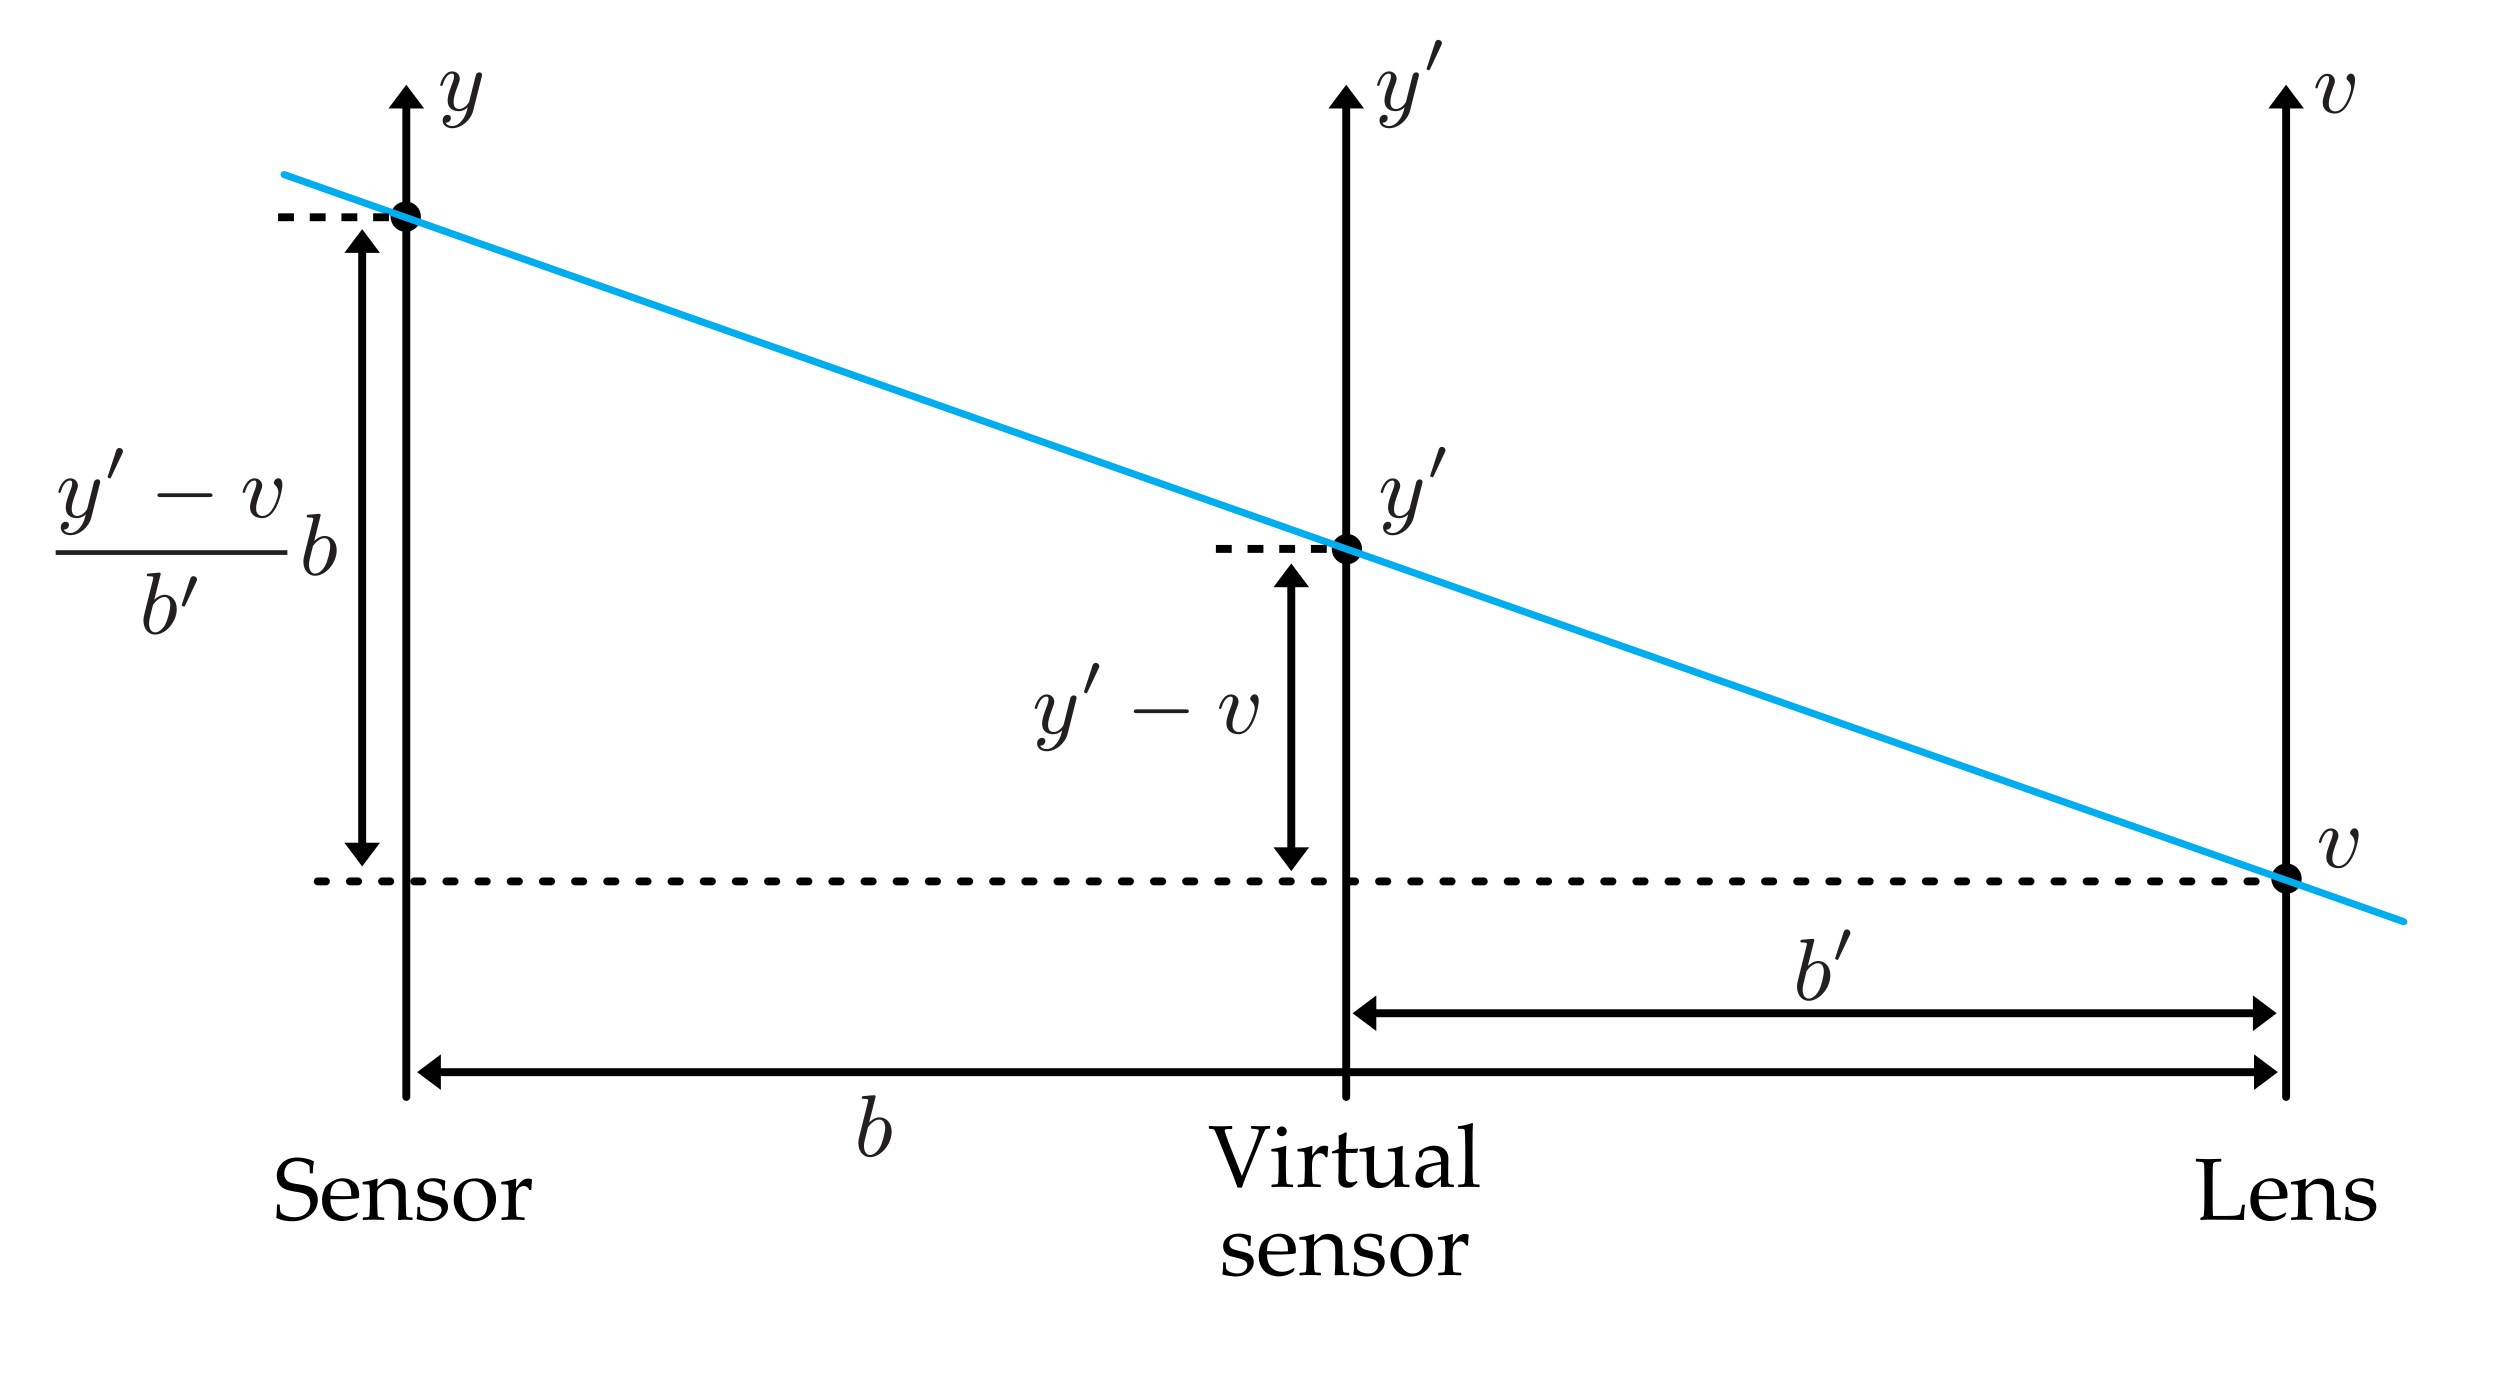 <?xml version="1.0" encoding="UTF-8" standalone="no"?>
<!DOCTYPE svg PUBLIC "-//W3C//DTD SVG 1.1//EN" "http://www.w3.org/Graphics/SVG/1.1/DTD/svg11.dtd">
<svg width="100%" height="100%" viewBox="0 0 1063 591" version="1.1" xmlns="http://www.w3.org/2000/svg" xmlns:xlink="http://www.w3.org/1999/xlink" xml:space="preserve" xmlns:serif="http://www.serif.com/" style="fill-rule:evenodd;clip-rule:evenodd;stroke-linecap:round;stroke-linejoin:round;stroke-miterlimit:1.5;">
    <g transform="matrix(1,0,0,1,-5.924,-64.024)">
        <g transform="matrix(1,-0,-0,1,5.924,64.024)">
            <path d="M165.183,46.123L172.759,36.021L180.336,46.123L165.183,46.123Z"/>
            <path d="M172.759,466.41L172.759,44.102" style="fill:none;stroke:black;stroke-width:3.37px;"/>
        </g>
    </g>
    <g transform="matrix(1,0,0,1,393.723,-64.024)">
        <g transform="matrix(1,-0,-0,1,-393.723,64.024)">
            <path d="M564.83,46.123L572.406,36.021L579.983,46.123L564.83,46.123Z"/>
            <path d="M572.406,466.41L572.406,44.102" style="fill:none;stroke:black;stroke-width:3.37px;"/>
        </g>
    </g>
    <g transform="matrix(1,0,0,1,793.369,-64.024)">
        <g transform="matrix(1,-0,-0,1,-793.369,64.024)">
            <path d="M964.476,46.123L972.053,36.021L979.629,46.123L964.476,46.123Z"/>
            <path d="M972.053,466.41L972.053,44.102" style="fill:none;stroke:black;stroke-width:3.37px;"/>
        </g>
    </g>
    <g transform="matrix(4.167,0,0,4.167,186.119,15.678)">
        <path d="M4.501,4.032C4.51,3.988 4.528,3.934 4.528,3.88C4.528,3.763 4.447,3.62 4.25,3.62C4.133,3.62 3.972,3.692 3.9,3.862C3.891,3.898 3.801,4.266 3.747,4.463L3.299,6.256C3.227,6.516 3.227,6.534 3.209,6.615C3.201,6.651 2.824,7.359 2.178,7.359C1.622,7.359 1.622,6.794 1.622,6.624C1.622,6.22 1.739,5.781 2.125,4.777C2.196,4.57 2.25,4.445 2.25,4.275C2.25,3.835 1.918,3.521 1.479,3.521C0.618,3.521 0.26,4.795 0.26,4.902C0.26,4.983 0.322,5.01 0.385,5.01C0.484,5.01 0.493,4.956 0.529,4.839C0.717,4.176 1.075,3.746 1.452,3.746C1.667,3.746 1.667,3.916 1.667,4.041C1.667,4.194 1.631,4.355 1.551,4.57C1.129,5.682 1.013,6.059 1.013,6.489C1.013,7.484 1.82,7.583 2.151,7.583C2.591,7.583 2.905,7.35 3.066,7.189C2.949,7.646 2.851,8.049 2.501,8.498C2.232,8.856 1.873,9.098 1.479,9.098C1.228,9.098 0.932,9.009 0.806,8.758C1.282,8.758 1.344,8.363 1.344,8.274C1.344,8.076 1.201,7.951 1.004,7.951C0.789,7.951 0.502,8.121 0.502,8.534C0.502,9 0.914,9.323 1.479,9.323C2.394,9.323 3.371,8.543 3.631,7.493L4.501,4.032Z" style="fill:rgb(35,31,32);fill-rule:nonzero;"/>
    </g>
    <g transform="matrix(1,0,0,1,558.06,15.678)">
        <g transform="matrix(4.167,0,0,4.167,0,0)">
            <path d="M10.838,4.032C10.847,3.988 10.865,3.934 10.865,3.88C10.865,3.763 10.784,3.62 10.587,3.62C10.47,3.62 10.309,3.692 10.237,3.862C10.228,3.898 10.138,4.266 10.084,4.463L9.636,6.256C9.564,6.516 9.564,6.534 9.546,6.615C9.537,6.651 9.161,7.359 8.515,7.359C7.959,7.359 7.959,6.794 7.959,6.624C7.959,6.22 8.076,5.781 8.462,4.777C8.533,4.57 8.587,4.445 8.587,4.275C8.587,3.835 8.255,3.521 7.816,3.521C6.955,3.521 6.597,4.795 6.597,4.902C6.597,4.983 6.659,5.01 6.722,5.01C6.821,5.01 6.83,4.956 6.865,4.839C7.054,4.176 7.412,3.746 7.789,3.746C8.004,3.746 8.004,3.916 8.004,4.041C8.004,4.194 7.968,4.355 7.888,4.57C7.466,5.682 7.35,6.059 7.35,6.489C7.35,7.485 8.157,7.583 8.488,7.583C8.928,7.583 9.242,7.35 9.403,7.189C9.286,7.646 9.188,8.049 8.838,8.498C8.569,8.856 8.21,9.098 7.816,9.098C7.565,9.098 7.269,9.009 7.143,8.758C7.619,8.758 7.681,8.363 7.681,8.274C7.681,8.076 7.538,7.951 7.341,7.951C7.126,7.951 6.839,8.121 6.839,8.534C6.839,9 7.251,9.323 7.816,9.323C8.731,9.323 9.708,8.543 9.968,7.493L10.838,4.032Z" style="fill:rgb(35,31,32);fill-rule:nonzero;"/>
        </g>
        <g transform="matrix(4.167,0,0,4.167,0,0)">
            <path d="M13.156,0.835C13.198,0.745 13.21,0.68 13.21,0.644C13.21,0.458 13.043,0.303 12.846,0.303C12.607,0.303 12.535,0.512 12.511,0.596L11.674,3.154C11.662,3.19 11.644,3.238 11.644,3.262C11.644,3.364 11.883,3.411 11.889,3.411C11.943,3.411 11.967,3.358 11.991,3.31L13.156,0.835Z" style="fill:rgb(35,31,32);fill-rule:nonzero;"/>
        </g>
    </g>
    <g transform="matrix(1,0,0,1,559.578,188.744)">
        <g transform="matrix(4.167,0,0,4.167,0,0)">
            <path d="M10.838,4.032C10.847,3.988 10.865,3.934 10.865,3.88C10.865,3.763 10.784,3.62 10.587,3.62C10.47,3.62 10.309,3.692 10.237,3.862C10.228,3.898 10.138,4.266 10.084,4.463L9.636,6.256C9.564,6.516 9.564,6.534 9.546,6.615C9.537,6.651 9.161,7.359 8.515,7.359C7.959,7.359 7.959,6.794 7.959,6.624C7.959,6.22 8.076,5.781 8.462,4.777C8.533,4.57 8.587,4.445 8.587,4.275C8.587,3.835 8.255,3.521 7.816,3.521C6.955,3.521 6.597,4.795 6.597,4.902C6.597,4.983 6.659,5.01 6.722,5.01C6.821,5.01 6.83,4.956 6.865,4.839C7.054,4.176 7.412,3.746 7.789,3.746C8.004,3.746 8.004,3.916 8.004,4.041C8.004,4.194 7.968,4.355 7.888,4.57C7.466,5.682 7.35,6.059 7.35,6.489C7.35,7.485 8.157,7.583 8.488,7.583C8.928,7.583 9.242,7.35 9.403,7.189C9.286,7.646 9.188,8.049 8.838,8.498C8.569,8.856 8.21,9.098 7.816,9.098C7.565,9.098 7.269,9.009 7.143,8.758C7.619,8.758 7.681,8.363 7.681,8.274C7.681,8.076 7.538,7.951 7.341,7.951C7.126,7.951 6.839,8.121 6.839,8.534C6.839,9 7.251,9.323 7.816,9.323C8.731,9.323 9.708,8.543 9.968,7.493L10.838,4.032Z" style="fill:rgb(35,31,32);fill-rule:nonzero;"/>
        </g>
        <g transform="matrix(4.167,0,0,4.167,0,0)">
            <path d="M13.156,0.835C13.198,0.745 13.21,0.68 13.21,0.644C13.21,0.458 13.043,0.303 12.846,0.303C12.607,0.303 12.535,0.512 12.511,0.596L11.674,3.154C11.662,3.19 11.644,3.238 11.644,3.262C11.644,3.364 11.883,3.411 11.889,3.411C11.943,3.411 11.967,3.358 11.991,3.31L13.156,0.835Z" style="fill:rgb(35,31,32);fill-rule:nonzero;"/>
        </g>
    </g>
    <g transform="matrix(11.789,0,0,11.546,-10565.3,-4690.31)">
        <path d="M978.713,438.687L907.203,438.687" style="fill:none;stroke:black;stroke-width:0.29px;stroke-dasharray:0.29,0.87,0,0;"/>
    </g>
    <g transform="matrix(4.167,0,0,4.167,918.896,16.686)">
        <path d="M19.792,4.176C19.792,3.548 19.461,3.512 19.38,3.512C19.156,3.512 18.923,3.754 18.923,3.961C18.923,4.095 19.003,4.167 19.066,4.221C19.308,4.445 19.389,4.732 19.389,4.965C19.389,5.359 18.824,7.359 17.784,7.359C17.111,7.359 17.111,6.731 17.111,6.57C17.111,6.184 17.237,5.727 17.551,4.911C17.694,4.535 17.73,4.445 17.73,4.275C17.73,3.835 17.398,3.521 16.959,3.521C16.098,3.521 15.74,4.795 15.74,4.902C15.74,4.983 15.802,5.01 15.865,5.01C15.964,5.01 15.973,4.956 16.009,4.839C16.197,4.185 16.555,3.746 16.932,3.746C17.111,3.746 17.147,3.862 17.147,4.041C17.147,4.194 17.111,4.355 17.031,4.57C16.708,5.431 16.493,6.005 16.493,6.453C16.493,7.296 17.129,7.583 17.748,7.583C19.254,7.583 19.792,4.75 19.792,4.176Z" style="fill:rgb(35,31,32);fill-rule:nonzero;"/>
    </g>
    <g transform="matrix(4.167,0,0,4.167,920.414,337.56)">
        <path d="M19.792,4.176C19.792,3.548 19.461,3.512 19.38,3.512C19.156,3.512 18.923,3.754 18.923,3.961C18.923,4.095 19.003,4.167 19.066,4.221C19.308,4.445 19.389,4.732 19.389,4.965C19.389,5.359 18.824,7.359 17.784,7.359C17.111,7.359 17.111,6.731 17.111,6.57C17.111,6.184 17.237,5.727 17.551,4.911C17.694,4.535 17.73,4.445 17.73,4.275C17.73,3.835 17.398,3.521 16.959,3.521C16.098,3.521 15.74,4.795 15.74,4.902C15.74,4.983 15.802,5.01 15.865,5.01C15.964,5.01 15.973,4.956 16.009,4.839C16.197,4.185 16.555,3.746 16.932,3.746C17.111,3.746 17.147,3.862 17.147,4.041C17.147,4.194 17.111,4.355 17.031,4.57C16.708,5.431 16.493,6.005 16.493,6.453C16.493,7.296 17.129,7.583 17.748,7.583C19.254,7.583 19.792,4.75 19.792,4.176Z" style="fill:rgb(35,31,32);fill-rule:nonzero;"/>
    </g>
    <g transform="matrix(1.023,0,0,1,-15.234,-64.024)">
        <g transform="matrix(0.978,-0,-0,1,14.897,64.024)">
            <path d="M187.359,448.299L177.256,455.876L187.359,463.452L187.359,448.299Z"/>
            <path d="M957.939,448.299L968.041,455.876L957.939,463.452L957.939,448.299Z"/>
            <path d="M185.338,455.876L959.959,455.876" style="fill:none;stroke:black;stroke-width:3.37px;"/>
        </g>
    </g>
    <g transform="matrix(0.508,0,0,1,479.334,-89.073)">
        <g transform="matrix(1.968,-0,-0,1,-943.088,89.073)">
            <path d="M585.108,423.25L575.006,430.827L585.108,438.403L585.108,423.25Z"/>
            <path d="M957.939,423.25L968.041,430.827L957.939,438.403L957.939,423.25Z"/>
            <path d="M583.087,430.827L959.959,430.827" style="fill:none;stroke:black;stroke-width:3.37px;"/>
        </g>
    </g>
    <g transform="matrix(4.167,0,0,4.167,272.07,460.425)">
        <path d="M24.017,1.567C24.053,1.441 24.053,1.423 24.053,1.387C24.053,1.307 23.999,1.262 23.918,1.262C23.793,1.262 23.003,1.334 22.824,1.352C22.734,1.36 22.636,1.369 22.636,1.522C22.636,1.638 22.734,1.638 22.878,1.638C23.299,1.638 23.299,1.701 23.299,1.782C23.299,1.836 23.299,1.854 23.237,2.096L22.761,3.988C22.636,4.49 22.519,4.947 22.421,5.368C22.358,5.593 22.295,5.862 22.295,6.149C22.295,6.92 22.726,7.583 23.497,7.583C24.546,7.583 25.693,6.319 25.693,4.974C25.693,4.059 25.129,3.521 24.456,3.521C23.999,3.521 23.604,3.835 23.398,4.032L24.017,1.567ZM23.272,4.544C23.524,4.185 23.981,3.746 24.438,3.746C24.86,3.746 25.03,4.167 25.03,4.588C25.03,4.992 24.779,6.104 24.501,6.579C24.169,7.153 23.775,7.359 23.497,7.359C23.048,7.359 22.869,6.911 22.869,6.453C22.869,6.14 22.932,5.897 23.138,5.082L23.272,4.544Z" style="fill:rgb(35,31,32);fill-rule:nonzero;"/>
    </g>
    <g transform="matrix(1,0,0,1,648.753,393.94)">
        <g transform="matrix(4.167,0,0,4.167,0,0)">
            <path d="M29.402,1.567C29.438,1.441 29.438,1.423 29.438,1.387C29.438,1.307 29.384,1.262 29.303,1.262C29.178,1.262 28.389,1.334 28.209,1.352C28.12,1.361 28.021,1.369 28.021,1.522C28.021,1.638 28.12,1.638 28.263,1.638C28.685,1.638 28.685,1.701 28.685,1.782C28.685,1.836 28.685,1.854 28.622,2.096L28.147,3.988C28.021,4.49 27.904,4.947 27.806,5.368C27.743,5.593 27.68,5.862 27.68,6.149C27.68,6.92 28.111,7.583 28.882,7.583C29.931,7.583 31.079,6.319 31.079,4.974C31.079,4.059 30.514,3.521 29.841,3.521C29.384,3.521 28.989,3.835 28.783,4.032L29.402,1.567ZM28.658,4.544C28.909,4.185 29.366,3.746 29.823,3.746C30.245,3.746 30.415,4.167 30.415,4.588C30.415,4.992 30.164,6.104 29.886,6.579C29.554,7.153 29.16,7.359 28.882,7.359C28.434,7.359 28.254,6.911 28.254,6.453C28.254,6.14 28.317,5.897 28.523,5.082L28.658,4.544Z" style="fill:rgb(35,31,32);fill-rule:nonzero;"/>
        </g>
        <g transform="matrix(4.167,0,0,4.167,0,0)">
            <path d="M33.076,0.835C33.118,0.745 33.13,0.68 33.13,0.644C33.13,0.458 32.963,0.303 32.766,0.303C32.527,0.303 32.455,0.512 32.431,0.596L31.594,3.154C31.582,3.19 31.564,3.238 31.564,3.262C31.564,3.364 31.803,3.411 31.809,3.411C31.863,3.411 31.887,3.358 31.911,3.31L33.076,0.835Z" style="fill:rgb(35,31,32);fill-rule:nonzero;"/>
        </g>
    </g>
    <g transform="matrix(1,0,0,1,80.928,-71.585)">
        <circle cx="91.586" cy="163.711" r="6.452"/>
    </g>
    <g transform="matrix(1,0,0,1,481.135,69.781)">
        <circle cx="91.586" cy="163.711" r="6.452"/>
    </g>
    <g transform="matrix(1,0,0,1,880.638,209.868)">
        <circle cx="91.586" cy="163.711" r="6.452"/>
    </g>
    <g transform="matrix(2.222,0.081,0.081,2.021,-287.278,-256.159)">
        <path d="M178.04,156.38L578.339,297.457" style="fill:none;stroke:rgb(0,174,239);stroke-width:1.53px;"/>
    </g>
    <g transform="matrix(1,0,0,1,32.94,458.211)">
        <g transform="matrix(37.5,0,0,37.5,83.376,60.386)">
            <path d="M0.039,-0.168L0.042,-0.172L0.066,-0.172L0.07,-0.168C0.072,-0.126 0.074,-0.101 0.077,-0.092C0.08,-0.082 0.088,-0.073 0.103,-0.062C0.118,-0.052 0.138,-0.044 0.162,-0.037C0.187,-0.031 0.212,-0.027 0.237,-0.027C0.271,-0.027 0.302,-0.034 0.33,-0.046C0.357,-0.059 0.379,-0.078 0.394,-0.102C0.409,-0.127 0.417,-0.154 0.417,-0.185C0.417,-0.207 0.413,-0.225 0.406,-0.241C0.399,-0.257 0.388,-0.27 0.375,-0.28C0.362,-0.289 0.347,-0.296 0.33,-0.301C0.313,-0.306 0.288,-0.311 0.254,-0.316C0.222,-0.322 0.196,-0.326 0.178,-0.331C0.16,-0.335 0.141,-0.341 0.123,-0.35C0.105,-0.359 0.09,-0.37 0.077,-0.384C0.065,-0.397 0.055,-0.414 0.048,-0.433C0.041,-0.453 0.037,-0.474 0.037,-0.497C0.037,-0.557 0.058,-0.607 0.101,-0.646C0.143,-0.685 0.2,-0.705 0.271,-0.705C0.299,-0.705 0.33,-0.701 0.364,-0.694C0.397,-0.687 0.427,-0.677 0.455,-0.663L0.458,-0.657C0.451,-0.627 0.446,-0.585 0.445,-0.529L0.44,-0.525L0.415,-0.525L0.411,-0.529C0.41,-0.568 0.41,-0.592 0.408,-0.603C0.407,-0.613 0.392,-0.625 0.364,-0.64C0.335,-0.655 0.305,-0.663 0.271,-0.663C0.244,-0.663 0.218,-0.657 0.194,-0.646C0.17,-0.635 0.152,-0.618 0.139,-0.594C0.127,-0.57 0.121,-0.546 0.121,-0.521C0.121,-0.502 0.124,-0.485 0.132,-0.47C0.139,-0.455 0.149,-0.443 0.161,-0.435C0.173,-0.426 0.187,-0.42 0.202,-0.416C0.218,-0.411 0.247,-0.406 0.289,-0.4C0.347,-0.392 0.389,-0.382 0.415,-0.37C0.441,-0.359 0.462,-0.34 0.478,-0.315C0.494,-0.29 0.501,-0.26 0.501,-0.225C0.501,-0.155 0.473,-0.097 0.417,-0.051C0.36,-0.005 0.292,0.018 0.211,0.018C0.144,0.018 0.085,0.006 0.034,-0.018L0.031,-0.024C0.035,-0.045 0.037,-0.093 0.039,-0.168Z" style="fill-rule:nonzero;"/>
        </g>
        <g transform="matrix(37.5,0,0,37.5,103.06,60.386)">
            <path d="M0.432,-0.072L0.416,-0.037C0.382,-0.015 0.352,-0.001 0.325,0.006C0.299,0.012 0.275,0.016 0.254,0.016C0.215,0.016 0.178,0.008 0.143,-0.007C0.108,-0.023 0.08,-0.049 0.058,-0.085C0.036,-0.121 0.025,-0.165 0.025,-0.217C0.025,-0.251 0.029,-0.282 0.038,-0.309C0.046,-0.337 0.055,-0.357 0.064,-0.371C0.073,-0.384 0.089,-0.399 0.111,-0.415C0.133,-0.431 0.157,-0.444 0.182,-0.454C0.206,-0.464 0.233,-0.469 0.262,-0.469C0.301,-0.469 0.335,-0.46 0.365,-0.441C0.395,-0.423 0.416,-0.399 0.428,-0.371C0.44,-0.342 0.446,-0.312 0.446,-0.279C0.446,-0.269 0.445,-0.259 0.444,-0.25L0.439,-0.245C0.417,-0.24 0.387,-0.236 0.35,-0.235C0.312,-0.233 0.287,-0.232 0.275,-0.232L0.119,-0.232C0.119,-0.165 0.136,-0.115 0.169,-0.083C0.203,-0.052 0.243,-0.036 0.292,-0.036C0.314,-0.036 0.336,-0.04 0.357,-0.047C0.378,-0.055 0.4,-0.066 0.424,-0.08L0.432,-0.072ZM0.119,-0.271C0.125,-0.271 0.147,-0.269 0.186,-0.268C0.226,-0.267 0.255,-0.266 0.273,-0.266C0.319,-0.266 0.346,-0.267 0.356,-0.269C0.356,-0.276 0.356,-0.282 0.356,-0.287C0.356,-0.337 0.346,-0.375 0.326,-0.399C0.305,-0.424 0.277,-0.436 0.242,-0.436C0.203,-0.436 0.173,-0.422 0.151,-0.395C0.129,-0.367 0.119,-0.326 0.119,-0.271Z" style="fill-rule:nonzero;"/>
        </g>
        <g transform="matrix(37.5,0,0,37.5,121.023,60.386)">
            <path d="M0.167,-0.465L0.176,-0.459C0.174,-0.437 0.173,-0.409 0.172,-0.373C0.198,-0.395 0.223,-0.416 0.247,-0.438C0.253,-0.445 0.26,-0.449 0.266,-0.452C0.272,-0.455 0.282,-0.458 0.296,-0.461C0.31,-0.465 0.324,-0.466 0.339,-0.466C0.364,-0.466 0.388,-0.461 0.411,-0.451C0.434,-0.441 0.452,-0.429 0.464,-0.415C0.476,-0.401 0.484,-0.385 0.488,-0.366C0.493,-0.347 0.495,-0.324 0.495,-0.296L0.495,-0.21C0.495,-0.205 0.496,-0.164 0.498,-0.089C0.498,-0.058 0.502,-0.04 0.508,-0.034C0.514,-0.028 0.534,-0.025 0.568,-0.025L0.572,-0.021L0.572,-0L0.568,0.004C0.527,0.001 0.499,-0 0.484,-0C0.476,-0 0.452,0.001 0.413,0.004L0.407,-0.001C0.411,-0.044 0.414,-0.099 0.414,-0.167L0.414,-0.231C0.414,-0.269 0.413,-0.297 0.411,-0.314C0.409,-0.331 0.404,-0.346 0.395,-0.36C0.385,-0.374 0.373,-0.385 0.358,-0.392C0.343,-0.4 0.324,-0.404 0.303,-0.404C0.286,-0.404 0.272,-0.402 0.26,-0.399C0.248,-0.395 0.234,-0.388 0.219,-0.378C0.204,-0.367 0.193,-0.357 0.186,-0.348C0.179,-0.339 0.175,-0.33 0.173,-0.322C0.172,-0.314 0.171,-0.297 0.171,-0.271L0.171,-0.186C0.171,-0.179 0.172,-0.156 0.173,-0.117C0.174,-0.078 0.176,-0.055 0.177,-0.049C0.178,-0.042 0.181,-0.038 0.184,-0.035C0.187,-0.032 0.19,-0.03 0.194,-0.029C0.199,-0.028 0.216,-0.027 0.247,-0.025L0.251,-0.021L0.251,-0L0.248,0.004C0.207,0.001 0.168,-0 0.13,-0C0.092,-0 0.053,0.001 0.013,0.004L0.008,-0L0.008,-0.021L0.013,-0.025C0.044,-0.027 0.062,-0.028 0.066,-0.029C0.07,-0.03 0.074,-0.032 0.077,-0.035C0.08,-0.038 0.082,-0.043 0.083,-0.05C0.084,-0.056 0.086,-0.077 0.087,-0.113C0.089,-0.148 0.089,-0.175 0.089,-0.193L0.089,-0.29C0.089,-0.303 0.089,-0.32 0.087,-0.343C0.086,-0.365 0.085,-0.379 0.084,-0.384C0.083,-0.389 0.081,-0.393 0.077,-0.396C0.072,-0.398 0.064,-0.399 0.051,-0.399L0.01,-0.4L0.006,-0.404L0.006,-0.425L0.01,-0.429C0.072,-0.436 0.124,-0.448 0.167,-0.465Z" style="fill-rule:nonzero;"/>
        </g>
        <g transform="matrix(37.5,0,0,37.5,142.849,60.386)">
            <path d="M0.049,-0.144L0.07,-0.144L0.075,-0.139C0.075,-0.112 0.077,-0.088 0.08,-0.069C0.09,-0.054 0.107,-0.041 0.132,-0.031C0.157,-0.022 0.181,-0.017 0.205,-0.017C0.24,-0.017 0.267,-0.026 0.288,-0.045C0.309,-0.063 0.319,-0.086 0.319,-0.111C0.319,-0.125 0.315,-0.137 0.308,-0.148C0.3,-0.158 0.289,-0.166 0.274,-0.173C0.259,-0.18 0.231,-0.188 0.192,-0.197C0.159,-0.205 0.135,-0.211 0.122,-0.215C0.109,-0.219 0.096,-0.227 0.083,-0.237C0.071,-0.248 0.062,-0.26 0.055,-0.276C0.049,-0.291 0.045,-0.307 0.045,-0.326C0.045,-0.369 0.063,-0.404 0.097,-0.43C0.132,-0.457 0.175,-0.47 0.227,-0.47C0.249,-0.47 0.273,-0.467 0.298,-0.461C0.324,-0.455 0.344,-0.449 0.357,-0.443L0.361,-0.437C0.359,-0.424 0.357,-0.389 0.356,-0.334L0.352,-0.33L0.333,-0.33L0.328,-0.334C0.327,-0.354 0.325,-0.368 0.323,-0.376C0.32,-0.384 0.315,-0.392 0.305,-0.402C0.296,-0.411 0.282,-0.419 0.265,-0.425C0.248,-0.431 0.23,-0.435 0.21,-0.435C0.191,-0.435 0.174,-0.432 0.16,-0.426C0.147,-0.42 0.136,-0.411 0.128,-0.399C0.119,-0.387 0.115,-0.373 0.115,-0.356C0.115,-0.344 0.118,-0.333 0.123,-0.323C0.128,-0.313 0.136,-0.305 0.146,-0.299C0.156,-0.293 0.167,-0.289 0.179,-0.286L0.232,-0.272C0.278,-0.261 0.31,-0.252 0.33,-0.244C0.35,-0.236 0.365,-0.223 0.375,-0.207C0.386,-0.19 0.392,-0.17 0.392,-0.147C0.392,-0.102 0.373,-0.063 0.336,-0.031C0.299,0.001 0.251,0.017 0.193,0.017C0.172,0.017 0.147,0.015 0.116,0.01C0.086,0.006 0.06,0.001 0.039,-0.005L0.036,-0.011L0.041,-0.044C0.043,-0.054 0.044,-0.064 0.044,-0.074C0.044,-0.085 0.045,-0.106 0.045,-0.139L0.049,-0.144Z" style="fill-rule:nonzero;"/>
        </g>
        <g transform="matrix(37.5,0,0,37.5,158.743,60.386)">
            <path d="M0.033,-0.224C0.033,-0.262 0.041,-0.3 0.057,-0.336C0.073,-0.372 0.101,-0.403 0.14,-0.429C0.18,-0.455 0.227,-0.468 0.281,-0.468C0.35,-0.468 0.405,-0.447 0.448,-0.404C0.491,-0.36 0.513,-0.305 0.513,-0.237C0.513,-0.163 0.488,-0.101 0.439,-0.053C0.389,-0.005 0.33,0.019 0.26,0.019C0.215,0.019 0.174,0.007 0.138,-0.018C0.102,-0.042 0.076,-0.072 0.059,-0.108C0.042,-0.143 0.033,-0.182 0.033,-0.224ZM0.125,-0.257C0.125,-0.212 0.131,-0.171 0.143,-0.135C0.155,-0.099 0.173,-0.07 0.199,-0.048C0.224,-0.027 0.253,-0.016 0.286,-0.016C0.324,-0.016 0.356,-0.031 0.381,-0.061C0.406,-0.092 0.418,-0.138 0.418,-0.199C0.418,-0.268 0.405,-0.325 0.378,-0.369C0.351,-0.413 0.311,-0.436 0.26,-0.436C0.218,-0.436 0.185,-0.42 0.161,-0.39C0.137,-0.359 0.125,-0.315 0.125,-0.257Z" style="fill-rule:nonzero;"/>
        </g>
        <g transform="matrix(37.5,0,0,37.5,179.214,60.386)">
            <path d="M0.188,-0.465L0.197,-0.459C0.195,-0.44 0.193,-0.407 0.192,-0.358L0.229,-0.405C0.241,-0.42 0.252,-0.432 0.261,-0.44C0.27,-0.448 0.281,-0.455 0.293,-0.459C0.306,-0.464 0.319,-0.466 0.332,-0.466C0.346,-0.466 0.359,-0.463 0.372,-0.458L0.375,-0.451C0.37,-0.407 0.367,-0.369 0.367,-0.336L0.345,-0.336C0.332,-0.366 0.311,-0.381 0.282,-0.381C0.262,-0.381 0.244,-0.375 0.229,-0.362C0.214,-0.349 0.204,-0.333 0.199,-0.314C0.194,-0.294 0.191,-0.27 0.191,-0.24L0.191,-0.186C0.191,-0.176 0.192,-0.152 0.193,-0.114C0.195,-0.076 0.196,-0.054 0.198,-0.048C0.199,-0.042 0.201,-0.038 0.204,-0.035C0.207,-0.033 0.212,-0.031 0.217,-0.03C0.222,-0.029 0.245,-0.027 0.286,-0.025L0.291,-0.021L0.291,-0L0.286,0.004C0.243,0.001 0.198,-0 0.15,-0C0.113,-0 0.074,0.001 0.033,0.004L0.029,-0L0.029,-0.021L0.033,-0.025C0.065,-0.027 0.083,-0.028 0.087,-0.029C0.091,-0.03 0.094,-0.032 0.097,-0.035C0.101,-0.038 0.103,-0.043 0.104,-0.05C0.105,-0.056 0.106,-0.077 0.108,-0.113C0.109,-0.148 0.11,-0.175 0.11,-0.193L0.11,-0.29C0.11,-0.303 0.109,-0.32 0.108,-0.343C0.107,-0.365 0.106,-0.379 0.105,-0.384C0.104,-0.389 0.101,-0.393 0.097,-0.396C0.093,-0.398 0.084,-0.399 0.072,-0.399L0.031,-0.4L0.026,-0.404L0.026,-0.425L0.03,-0.429C0.092,-0.436 0.145,-0.448 0.188,-0.465Z" style="fill-rule:nonzero;"/>
        </g>
    </g>
    <g transform="matrix(1,0,0,1,864.265,458.211)">
        <g transform="matrix(37.5,0,0,37.5,68.741,60.386)">
            <path d="M0.018,-0.687L0.022,-0.69C0.103,-0.687 0.149,-0.686 0.162,-0.686C0.173,-0.686 0.219,-0.687 0.302,-0.69L0.306,-0.687L0.306,-0.662L0.302,-0.659C0.279,-0.658 0.262,-0.657 0.25,-0.656C0.238,-0.654 0.229,-0.652 0.223,-0.648C0.218,-0.645 0.214,-0.636 0.212,-0.623C0.21,-0.61 0.209,-0.592 0.209,-0.568L0.208,-0.456L0.208,-0.24C0.208,-0.186 0.209,-0.148 0.209,-0.127L0.212,-0.042L0.312,-0.042C0.391,-0.042 0.441,-0.043 0.46,-0.045C0.48,-0.047 0.499,-0.052 0.517,-0.06C0.521,-0.068 0.526,-0.086 0.532,-0.116C0.539,-0.145 0.543,-0.162 0.543,-0.167L0.547,-0.17L0.571,-0.17L0.575,-0.167C0.572,-0.153 0.569,-0.128 0.567,-0.091C0.564,-0.053 0.563,-0.023 0.563,-0L0.559,0.004C0.497,0.002 0.416,0.001 0.315,0.001L0.172,-0C0.14,-0 0.107,0.001 0.073,0.004L0.069,-0L0.069,-0.016L0.073,-0.021C0.093,-0.031 0.104,-0.038 0.106,-0.04C0.108,-0.042 0.11,-0.063 0.112,-0.103C0.114,-0.143 0.115,-0.191 0.115,-0.247L0.115,-0.456L0.114,-0.551C0.114,-0.588 0.113,-0.612 0.112,-0.623C0.11,-0.634 0.108,-0.641 0.105,-0.645C0.102,-0.648 0.096,-0.651 0.087,-0.653C0.078,-0.656 0.056,-0.657 0.022,-0.659L0.018,-0.662L0.018,-0.687Z" style="fill-rule:nonzero;"/>
        </g>
        <g transform="matrix(37.5,0,0,37.5,91.648,60.386)">
            <path d="M0.432,-0.072L0.416,-0.037C0.382,-0.015 0.352,-0.001 0.325,0.006C0.299,0.012 0.275,0.016 0.254,0.016C0.215,0.016 0.178,0.008 0.143,-0.007C0.108,-0.023 0.08,-0.049 0.058,-0.085C0.036,-0.121 0.025,-0.165 0.025,-0.217C0.025,-0.251 0.029,-0.282 0.038,-0.309C0.046,-0.337 0.055,-0.357 0.064,-0.371C0.073,-0.384 0.089,-0.399 0.111,-0.415C0.133,-0.431 0.157,-0.444 0.182,-0.454C0.206,-0.464 0.233,-0.469 0.262,-0.469C0.301,-0.469 0.335,-0.46 0.365,-0.441C0.395,-0.423 0.416,-0.399 0.428,-0.371C0.44,-0.342 0.446,-0.312 0.446,-0.279C0.446,-0.269 0.445,-0.259 0.444,-0.25L0.439,-0.245C0.417,-0.24 0.387,-0.236 0.35,-0.235C0.312,-0.233 0.287,-0.232 0.275,-0.232L0.119,-0.232C0.119,-0.165 0.136,-0.115 0.169,-0.083C0.203,-0.052 0.243,-0.036 0.292,-0.036C0.314,-0.036 0.336,-0.04 0.357,-0.047C0.378,-0.055 0.4,-0.066 0.424,-0.08L0.432,-0.072ZM0.119,-0.271C0.125,-0.271 0.147,-0.269 0.186,-0.268C0.226,-0.267 0.255,-0.266 0.273,-0.266C0.319,-0.266 0.346,-0.267 0.356,-0.269C0.356,-0.276 0.356,-0.282 0.356,-0.287C0.356,-0.337 0.346,-0.375 0.326,-0.399C0.305,-0.424 0.277,-0.436 0.242,-0.436C0.203,-0.436 0.173,-0.422 0.151,-0.395C0.129,-0.367 0.119,-0.326 0.119,-0.271Z" style="fill-rule:nonzero;"/>
        </g>
        <g transform="matrix(37.5,0,0,37.5,109.61,60.386)">
            <path d="M0.167,-0.465L0.176,-0.459C0.174,-0.437 0.173,-0.409 0.172,-0.373C0.198,-0.395 0.223,-0.416 0.247,-0.438C0.253,-0.445 0.26,-0.449 0.266,-0.452C0.272,-0.455 0.282,-0.458 0.296,-0.461C0.31,-0.465 0.324,-0.466 0.339,-0.466C0.364,-0.466 0.388,-0.461 0.411,-0.451C0.434,-0.441 0.452,-0.429 0.464,-0.415C0.476,-0.401 0.484,-0.385 0.488,-0.366C0.493,-0.347 0.495,-0.324 0.495,-0.296L0.495,-0.21C0.495,-0.205 0.496,-0.164 0.498,-0.089C0.498,-0.058 0.502,-0.04 0.508,-0.034C0.514,-0.028 0.534,-0.025 0.568,-0.025L0.572,-0.021L0.572,-0L0.568,0.004C0.527,0.001 0.499,-0 0.484,-0C0.476,-0 0.452,0.001 0.413,0.004L0.407,-0.001C0.411,-0.044 0.414,-0.099 0.414,-0.167L0.414,-0.231C0.414,-0.269 0.413,-0.297 0.411,-0.314C0.409,-0.331 0.404,-0.346 0.395,-0.36C0.385,-0.374 0.373,-0.385 0.358,-0.392C0.343,-0.4 0.324,-0.404 0.303,-0.404C0.286,-0.404 0.272,-0.402 0.26,-0.399C0.248,-0.395 0.234,-0.388 0.219,-0.378C0.204,-0.367 0.193,-0.357 0.186,-0.348C0.179,-0.339 0.175,-0.33 0.173,-0.322C0.172,-0.314 0.171,-0.297 0.171,-0.271L0.171,-0.186C0.171,-0.179 0.172,-0.156 0.173,-0.117C0.174,-0.078 0.176,-0.055 0.177,-0.049C0.178,-0.042 0.181,-0.038 0.184,-0.035C0.187,-0.032 0.19,-0.03 0.194,-0.029C0.199,-0.028 0.216,-0.027 0.247,-0.025L0.251,-0.021L0.251,-0L0.248,0.004C0.207,0.001 0.168,-0 0.13,-0C0.092,-0 0.053,0.001 0.013,0.004L0.008,-0L0.008,-0.021L0.013,-0.025C0.044,-0.027 0.062,-0.028 0.066,-0.029C0.07,-0.03 0.074,-0.032 0.077,-0.035C0.08,-0.038 0.082,-0.043 0.083,-0.05C0.084,-0.056 0.086,-0.077 0.087,-0.113C0.089,-0.148 0.089,-0.175 0.089,-0.193L0.089,-0.29C0.089,-0.303 0.089,-0.32 0.087,-0.343C0.086,-0.365 0.085,-0.379 0.084,-0.384C0.083,-0.389 0.081,-0.393 0.077,-0.396C0.072,-0.398 0.064,-0.399 0.051,-0.399L0.01,-0.4L0.006,-0.404L0.006,-0.425L0.01,-0.429C0.072,-0.436 0.124,-0.448 0.167,-0.465Z" style="fill-rule:nonzero;"/>
        </g>
        <g transform="matrix(37.5,0,0,37.5,131.436,60.386)">
            <path d="M0.049,-0.144L0.07,-0.144L0.075,-0.139C0.075,-0.112 0.077,-0.088 0.08,-0.069C0.09,-0.054 0.107,-0.041 0.132,-0.031C0.157,-0.022 0.181,-0.017 0.205,-0.017C0.24,-0.017 0.267,-0.026 0.288,-0.045C0.309,-0.063 0.319,-0.086 0.319,-0.111C0.319,-0.125 0.315,-0.137 0.308,-0.148C0.3,-0.158 0.289,-0.166 0.274,-0.173C0.259,-0.18 0.231,-0.188 0.192,-0.197C0.159,-0.205 0.135,-0.211 0.122,-0.215C0.109,-0.219 0.096,-0.227 0.083,-0.237C0.071,-0.248 0.062,-0.26 0.055,-0.276C0.049,-0.291 0.045,-0.307 0.045,-0.326C0.045,-0.369 0.063,-0.404 0.097,-0.43C0.132,-0.457 0.175,-0.47 0.227,-0.47C0.249,-0.47 0.273,-0.467 0.298,-0.461C0.324,-0.455 0.344,-0.449 0.357,-0.443L0.361,-0.437C0.359,-0.424 0.357,-0.389 0.356,-0.334L0.352,-0.33L0.333,-0.33L0.328,-0.334C0.327,-0.354 0.325,-0.368 0.323,-0.376C0.32,-0.384 0.315,-0.392 0.305,-0.402C0.296,-0.411 0.282,-0.419 0.265,-0.425C0.248,-0.431 0.23,-0.435 0.21,-0.435C0.191,-0.435 0.174,-0.432 0.16,-0.426C0.147,-0.42 0.136,-0.411 0.128,-0.399C0.119,-0.387 0.115,-0.373 0.115,-0.356C0.115,-0.344 0.118,-0.333 0.123,-0.323C0.128,-0.313 0.136,-0.305 0.146,-0.299C0.156,-0.293 0.167,-0.289 0.179,-0.286L0.232,-0.272C0.278,-0.261 0.31,-0.252 0.33,-0.244C0.35,-0.236 0.365,-0.223 0.375,-0.207C0.386,-0.19 0.392,-0.17 0.392,-0.147C0.392,-0.102 0.373,-0.063 0.336,-0.031C0.299,0.001 0.251,0.017 0.193,0.017C0.172,0.017 0.147,0.015 0.116,0.01C0.086,0.006 0.06,0.001 0.039,-0.005L0.036,-0.011L0.041,-0.044C0.043,-0.054 0.044,-0.064 0.044,-0.074C0.044,-0.085 0.045,-0.106 0.045,-0.139L0.049,-0.144Z" style="fill-rule:nonzero;"/>
        </g>
    </g>
    <g transform="matrix(1,0,0,1,433.117,444.244)">
        <g transform="matrix(37.5,0,0,37.5,80.502,60.386)">
            <path d="M0.336,0.009C0.331,-0.006 0.311,-0.06 0.275,-0.155L0.109,-0.566C0.09,-0.613 0.078,-0.639 0.073,-0.646C0.068,-0.652 0.049,-0.656 0.015,-0.659L0.01,-0.663L0.01,-0.686L0.015,-0.69C0.064,-0.687 0.107,-0.686 0.142,-0.686C0.174,-0.686 0.217,-0.687 0.271,-0.69L0.275,-0.686L0.275,-0.659L0.271,-0.655C0.232,-0.655 0.208,-0.654 0.2,-0.652C0.193,-0.649 0.189,-0.645 0.189,-0.638C0.189,-0.634 0.194,-0.616 0.205,-0.586C0.215,-0.555 0.224,-0.529 0.232,-0.508L0.385,-0.122L0.513,-0.442C0.521,-0.464 0.534,-0.499 0.551,-0.547C0.568,-0.596 0.577,-0.625 0.577,-0.635C0.577,-0.643 0.573,-0.648 0.565,-0.65C0.557,-0.653 0.533,-0.655 0.493,-0.659L0.489,-0.663L0.489,-0.686L0.493,-0.69C0.55,-0.687 0.586,-0.686 0.602,-0.686C0.615,-0.686 0.648,-0.687 0.701,-0.69L0.705,-0.686L0.705,-0.663L0.701,-0.659C0.677,-0.658 0.663,-0.656 0.658,-0.653C0.653,-0.651 0.649,-0.646 0.645,-0.638C0.642,-0.631 0.63,-0.605 0.61,-0.561L0.458,-0.186C0.424,-0.102 0.4,-0.037 0.385,0.009L0.336,0.009Z" style="fill-rule:nonzero;"/>
        </g>
        <g transform="matrix(37.5,0,0,37.5,106.667,60.386)">
            <path d="M0.141,-0.684C0.156,-0.684 0.169,-0.678 0.18,-0.667C0.19,-0.657 0.196,-0.644 0.196,-0.628C0.196,-0.613 0.19,-0.601 0.18,-0.59C0.169,-0.579 0.156,-0.574 0.141,-0.574C0.126,-0.574 0.113,-0.579 0.102,-0.59C0.091,-0.6 0.085,-0.613 0.085,-0.628C0.085,-0.644 0.091,-0.657 0.102,-0.667C0.113,-0.678 0.126,-0.684 0.141,-0.684ZM0.182,-0.465L0.191,-0.459C0.188,-0.416 0.186,-0.362 0.186,-0.296L0.186,-0.186C0.186,-0.179 0.187,-0.156 0.188,-0.117C0.189,-0.078 0.191,-0.055 0.192,-0.049C0.194,-0.042 0.196,-0.038 0.199,-0.035C0.202,-0.032 0.205,-0.03 0.209,-0.029C0.214,-0.028 0.231,-0.027 0.262,-0.025L0.267,-0.021L0.267,-0L0.263,0.004C0.222,0.001 0.183,-0 0.145,-0C0.108,-0 0.069,0.001 0.028,0.004L0.023,-0L0.023,-0.021L0.028,-0.025C0.059,-0.027 0.077,-0.028 0.081,-0.029C0.085,-0.03 0.089,-0.032 0.092,-0.035C0.095,-0.038 0.097,-0.043 0.098,-0.05C0.1,-0.056 0.101,-0.077 0.102,-0.113C0.104,-0.148 0.104,-0.175 0.104,-0.193L0.104,-0.29C0.104,-0.303 0.104,-0.32 0.103,-0.343C0.101,-0.365 0.1,-0.379 0.099,-0.384C0.099,-0.389 0.096,-0.393 0.092,-0.396C0.088,-0.398 0.079,-0.399 0.066,-0.399L0.025,-0.4L0.021,-0.404L0.021,-0.425L0.025,-0.429C0.087,-0.436 0.139,-0.448 0.182,-0.465Z" style="fill-rule:nonzero;"/>
        </g>
        <g transform="matrix(37.5,0,0,37.5,117.581,60.386)">
            <path d="M0.188,-0.465L0.197,-0.459C0.195,-0.44 0.193,-0.407 0.192,-0.358L0.229,-0.405C0.241,-0.42 0.252,-0.432 0.261,-0.44C0.27,-0.448 0.281,-0.455 0.293,-0.459C0.306,-0.464 0.319,-0.466 0.332,-0.466C0.346,-0.466 0.359,-0.463 0.372,-0.458L0.375,-0.451C0.37,-0.407 0.367,-0.369 0.367,-0.336L0.345,-0.336C0.332,-0.366 0.311,-0.381 0.282,-0.381C0.262,-0.381 0.244,-0.375 0.229,-0.362C0.214,-0.349 0.204,-0.333 0.199,-0.314C0.194,-0.294 0.191,-0.27 0.191,-0.24L0.191,-0.186C0.191,-0.176 0.192,-0.152 0.193,-0.114C0.195,-0.076 0.196,-0.054 0.198,-0.048C0.199,-0.042 0.201,-0.038 0.204,-0.035C0.207,-0.033 0.212,-0.031 0.217,-0.03C0.222,-0.029 0.245,-0.027 0.286,-0.025L0.291,-0.021L0.291,-0L0.286,0.004C0.243,0.001 0.198,-0 0.15,-0C0.113,-0 0.074,0.001 0.033,0.004L0.029,-0L0.029,-0.021L0.033,-0.025C0.065,-0.027 0.083,-0.028 0.087,-0.029C0.091,-0.03 0.094,-0.032 0.097,-0.035C0.101,-0.038 0.103,-0.043 0.104,-0.05C0.105,-0.056 0.106,-0.077 0.108,-0.113C0.109,-0.148 0.11,-0.175 0.11,-0.193L0.11,-0.29C0.11,-0.303 0.109,-0.32 0.108,-0.343C0.107,-0.365 0.106,-0.379 0.105,-0.384C0.104,-0.389 0.101,-0.393 0.097,-0.396C0.093,-0.398 0.084,-0.399 0.072,-0.399L0.031,-0.4L0.026,-0.404L0.026,-0.425L0.03,-0.429C0.092,-0.436 0.145,-0.448 0.188,-0.465Z" style="fill-rule:nonzero;"/>
        </g>
        <g transform="matrix(37.5,0,0,37.5,132.394,60.386)">
            <path d="M0.022,-0.383L0.022,-0.396L0.026,-0.401C0.056,-0.412 0.081,-0.423 0.1,-0.433C0.1,-0.518 0.099,-0.567 0.097,-0.581C0.131,-0.593 0.158,-0.605 0.18,-0.619L0.191,-0.609C0.188,-0.588 0.184,-0.529 0.18,-0.43C0.196,-0.43 0.214,-0.43 0.232,-0.43C0.271,-0.43 0.298,-0.431 0.315,-0.433L0.318,-0.429L0.309,-0.388L0.305,-0.384C0.289,-0.384 0.27,-0.384 0.25,-0.384C0.232,-0.384 0.208,-0.384 0.18,-0.384L0.177,-0.185C0.177,-0.139 0.178,-0.109 0.18,-0.095C0.182,-0.081 0.188,-0.07 0.198,-0.062C0.207,-0.054 0.221,-0.05 0.24,-0.05C0.262,-0.05 0.282,-0.056 0.301,-0.067L0.313,-0.049C0.305,-0.044 0.286,-0.028 0.256,-0C0.239,0.007 0.222,0.011 0.205,0.011C0.131,0.011 0.095,-0.024 0.095,-0.095C0.095,-0.121 0.095,-0.143 0.097,-0.162C0.097,-0.167 0.097,-0.173 0.097,-0.179L0.097,-0.381L0.077,-0.381C0.063,-0.381 0.046,-0.381 0.027,-0.379L0.022,-0.383Z" style="fill-rule:nonzero;"/>
        </g>
        <g transform="matrix(37.5,0,0,37.5,144.625,60.386)">
            <path d="M0.169,-0.465L0.178,-0.459C0.175,-0.416 0.173,-0.362 0.173,-0.296L0.173,-0.183C0.173,-0.141 0.176,-0.112 0.182,-0.096C0.189,-0.079 0.2,-0.067 0.215,-0.058C0.231,-0.05 0.25,-0.045 0.271,-0.045C0.295,-0.045 0.316,-0.05 0.336,-0.059C0.355,-0.069 0.372,-0.082 0.385,-0.099C0.398,-0.116 0.406,-0.127 0.408,-0.133C0.41,-0.139 0.411,-0.155 0.412,-0.182L0.413,-0.237L0.413,-0.29C0.413,-0.303 0.412,-0.32 0.411,-0.343C0.41,-0.365 0.409,-0.379 0.408,-0.384C0.407,-0.389 0.405,-0.393 0.4,-0.396C0.396,-0.398 0.388,-0.399 0.375,-0.399L0.334,-0.4L0.33,-0.404L0.33,-0.425L0.333,-0.429C0.396,-0.436 0.448,-0.448 0.491,-0.465L0.5,-0.459C0.496,-0.416 0.495,-0.362 0.495,-0.296L0.495,-0.21C0.495,-0.206 0.495,-0.166 0.497,-0.091C0.498,-0.063 0.499,-0.046 0.502,-0.04C0.505,-0.034 0.509,-0.03 0.514,-0.028C0.519,-0.025 0.533,-0.024 0.557,-0.024L0.571,-0.024L0.575,-0.02L0.575,-0L0.571,0.004C0.525,0.001 0.495,-0 0.479,-0C0.459,-0 0.436,0.001 0.41,0.003L0.406,-0C0.408,-0.034 0.409,-0.062 0.41,-0.085C0.39,-0.069 0.366,-0.048 0.34,-0.021C0.33,-0.011 0.315,-0.002 0.296,0.004C0.278,0.011 0.256,0.015 0.232,0.015C0.195,0.015 0.167,0.009 0.147,-0.003C0.126,-0.014 0.112,-0.03 0.104,-0.051C0.095,-0.071 0.091,-0.106 0.091,-0.156L0.091,-0.194L0.091,-0.29C0.091,-0.303 0.091,-0.32 0.089,-0.343C0.088,-0.365 0.087,-0.379 0.086,-0.384C0.085,-0.389 0.083,-0.393 0.079,-0.396C0.074,-0.398 0.066,-0.399 0.053,-0.399L0.012,-0.4L0.008,-0.404L0.008,-0.425L0.012,-0.429C0.074,-0.436 0.126,-0.448 0.169,-0.465Z" style="fill-rule:nonzero;"/>
        </g>
        <g transform="matrix(37.5,0,0,37.5,167.239,60.386)">
            <path d="M0.104,-0.331L0.084,-0.336L0.081,-0.341L0.081,-0.401C0.139,-0.444 0.195,-0.466 0.25,-0.466C0.287,-0.466 0.318,-0.459 0.343,-0.445C0.368,-0.431 0.385,-0.413 0.396,-0.392C0.408,-0.371 0.413,-0.347 0.413,-0.319L0.411,-0.221L0.411,-0.075C0.411,-0.055 0.412,-0.043 0.415,-0.039C0.418,-0.035 0.421,-0.032 0.424,-0.031C0.428,-0.029 0.435,-0.028 0.444,-0.027L0.472,-0.024L0.476,-0.02L0.476,-0L0.472,0.003C0.448,0.001 0.426,0 0.406,0C0.386,0 0.363,0.001 0.335,0.003L0.328,-0.003L0.33,-0.082L0.224,0.001C0.206,0.008 0.186,0.012 0.165,0.012C0.139,0.012 0.117,0.007 0.098,-0.002C0.079,-0.011 0.065,-0.025 0.055,-0.042C0.045,-0.058 0.04,-0.079 0.04,-0.103C0.04,-0.151 0.055,-0.188 0.085,-0.215C0.115,-0.242 0.197,-0.265 0.33,-0.284C0.33,-0.332 0.319,-0.366 0.298,-0.385C0.276,-0.405 0.248,-0.415 0.211,-0.415C0.193,-0.415 0.175,-0.412 0.16,-0.407C0.144,-0.401 0.136,-0.397 0.133,-0.393C0.131,-0.39 0.122,-0.37 0.107,-0.333L0.104,-0.331ZM0.33,-0.254C0.239,-0.239 0.182,-0.222 0.16,-0.205C0.137,-0.187 0.126,-0.16 0.126,-0.123C0.126,-0.072 0.151,-0.047 0.202,-0.047C0.245,-0.047 0.288,-0.072 0.33,-0.122L0.33,-0.254Z" style="fill-rule:nonzero;"/>
        </g>
        <g transform="matrix(37.5,0,0,37.5,185.989,60.386)">
            <path d="M0.183,-0.723L0.192,-0.717C0.188,-0.68 0.187,-0.605 0.187,-0.492L0.187,-0.186C0.187,-0.179 0.187,-0.156 0.188,-0.117C0.19,-0.078 0.191,-0.055 0.193,-0.049C0.194,-0.042 0.196,-0.038 0.199,-0.035C0.202,-0.032 0.206,-0.03 0.21,-0.029C0.214,-0.028 0.232,-0.027 0.263,-0.025L0.267,-0.021L0.267,-0L0.263,0.004C0.222,0.001 0.183,-0 0.146,-0C0.108,-0 0.069,0.001 0.028,0.004L0.024,-0L0.024,-0.021L0.028,-0.025C0.06,-0.027 0.078,-0.028 0.082,-0.029C0.086,-0.03 0.089,-0.032 0.093,-0.035C0.096,-0.038 0.098,-0.043 0.099,-0.05C0.1,-0.056 0.101,-0.077 0.103,-0.113C0.104,-0.148 0.105,-0.175 0.105,-0.193L0.105,-0.446L0.103,-0.55C0.102,-0.586 0.101,-0.611 0.1,-0.625C0.099,-0.639 0.097,-0.647 0.095,-0.65C0.093,-0.653 0.09,-0.654 0.085,-0.656C0.08,-0.657 0.06,-0.658 0.026,-0.658L0.021,-0.662L0.021,-0.683L0.025,-0.687C0.088,-0.694 0.14,-0.706 0.183,-0.723Z" style="fill-rule:nonzero;"/>
        </g>
        <g transform="matrix(37.5,0,0,37.5,85.272,97.886)">
            <path d="M0.049,-0.144L0.07,-0.144L0.075,-0.139C0.075,-0.112 0.077,-0.088 0.08,-0.069C0.09,-0.054 0.107,-0.041 0.132,-0.031C0.157,-0.022 0.181,-0.017 0.205,-0.017C0.24,-0.017 0.267,-0.026 0.288,-0.045C0.309,-0.063 0.319,-0.086 0.319,-0.111C0.319,-0.125 0.315,-0.137 0.308,-0.148C0.3,-0.158 0.289,-0.166 0.274,-0.173C0.259,-0.18 0.231,-0.188 0.192,-0.197C0.159,-0.205 0.135,-0.211 0.122,-0.215C0.109,-0.219 0.096,-0.227 0.083,-0.237C0.071,-0.248 0.062,-0.26 0.055,-0.276C0.049,-0.291 0.045,-0.307 0.045,-0.326C0.045,-0.369 0.063,-0.404 0.097,-0.43C0.132,-0.457 0.175,-0.47 0.227,-0.47C0.249,-0.47 0.273,-0.467 0.298,-0.461C0.324,-0.455 0.344,-0.449 0.357,-0.443L0.361,-0.437C0.359,-0.424 0.357,-0.389 0.356,-0.334L0.352,-0.33L0.333,-0.33L0.328,-0.334C0.327,-0.354 0.325,-0.368 0.323,-0.376C0.32,-0.384 0.315,-0.392 0.305,-0.402C0.296,-0.411 0.282,-0.419 0.265,-0.425C0.248,-0.431 0.23,-0.435 0.21,-0.435C0.191,-0.435 0.174,-0.432 0.16,-0.426C0.147,-0.42 0.136,-0.411 0.128,-0.399C0.119,-0.387 0.115,-0.373 0.115,-0.356C0.115,-0.344 0.118,-0.333 0.123,-0.323C0.128,-0.313 0.136,-0.305 0.146,-0.299C0.156,-0.293 0.167,-0.289 0.179,-0.286L0.232,-0.272C0.278,-0.261 0.31,-0.252 0.33,-0.244C0.35,-0.236 0.365,-0.223 0.375,-0.207C0.386,-0.19 0.392,-0.17 0.392,-0.147C0.392,-0.102 0.373,-0.063 0.336,-0.031C0.299,0.001 0.251,0.017 0.193,0.017C0.172,0.017 0.147,0.015 0.116,0.01C0.086,0.006 0.06,0.001 0.039,-0.005L0.036,-0.011L0.041,-0.044C0.043,-0.054 0.044,-0.064 0.044,-0.074C0.044,-0.085 0.045,-0.106 0.045,-0.139L0.049,-0.144Z" style="fill-rule:nonzero;"/>
        </g>
        <g transform="matrix(37.5,0,0,37.5,101.165,97.886)">
            <path d="M0.432,-0.072L0.416,-0.037C0.382,-0.015 0.352,-0.001 0.325,0.006C0.299,0.012 0.275,0.016 0.254,0.016C0.215,0.016 0.178,0.008 0.143,-0.007C0.108,-0.023 0.08,-0.049 0.058,-0.085C0.036,-0.121 0.025,-0.165 0.025,-0.217C0.025,-0.251 0.029,-0.282 0.038,-0.309C0.046,-0.337 0.055,-0.357 0.064,-0.371C0.073,-0.384 0.089,-0.399 0.111,-0.415C0.133,-0.431 0.157,-0.444 0.182,-0.454C0.206,-0.464 0.233,-0.469 0.262,-0.469C0.301,-0.469 0.335,-0.46 0.365,-0.441C0.395,-0.423 0.416,-0.399 0.428,-0.371C0.44,-0.342 0.446,-0.312 0.446,-0.279C0.446,-0.269 0.445,-0.259 0.444,-0.25L0.439,-0.245C0.417,-0.24 0.387,-0.236 0.35,-0.235C0.312,-0.233 0.287,-0.232 0.275,-0.232L0.119,-0.232C0.119,-0.165 0.136,-0.115 0.169,-0.083C0.203,-0.052 0.243,-0.036 0.292,-0.036C0.314,-0.036 0.336,-0.04 0.357,-0.047C0.378,-0.055 0.4,-0.066 0.424,-0.08L0.432,-0.072ZM0.119,-0.271C0.125,-0.271 0.147,-0.269 0.186,-0.268C0.226,-0.267 0.255,-0.266 0.273,-0.266C0.319,-0.266 0.346,-0.267 0.356,-0.269C0.356,-0.276 0.356,-0.282 0.356,-0.287C0.356,-0.337 0.346,-0.375 0.326,-0.399C0.305,-0.424 0.277,-0.436 0.242,-0.436C0.203,-0.436 0.173,-0.422 0.151,-0.395C0.129,-0.367 0.119,-0.326 0.119,-0.271Z" style="fill-rule:nonzero;"/>
        </g>
        <g transform="matrix(37.5,0,0,37.5,119.128,97.886)">
            <path d="M0.167,-0.465L0.176,-0.459C0.174,-0.437 0.173,-0.409 0.172,-0.373C0.198,-0.395 0.223,-0.416 0.247,-0.438C0.253,-0.445 0.26,-0.449 0.266,-0.452C0.272,-0.455 0.282,-0.458 0.296,-0.461C0.31,-0.465 0.324,-0.466 0.339,-0.466C0.364,-0.466 0.388,-0.461 0.411,-0.451C0.434,-0.441 0.452,-0.429 0.464,-0.415C0.476,-0.401 0.484,-0.385 0.488,-0.366C0.493,-0.347 0.495,-0.324 0.495,-0.296L0.495,-0.21C0.495,-0.205 0.496,-0.164 0.498,-0.089C0.498,-0.058 0.502,-0.04 0.508,-0.034C0.514,-0.028 0.534,-0.025 0.568,-0.025L0.572,-0.021L0.572,-0L0.568,0.004C0.527,0.001 0.499,-0 0.484,-0C0.476,-0 0.452,0.001 0.413,0.004L0.407,-0.001C0.411,-0.044 0.414,-0.099 0.414,-0.167L0.414,-0.231C0.414,-0.269 0.413,-0.297 0.411,-0.314C0.409,-0.331 0.404,-0.346 0.395,-0.36C0.385,-0.374 0.373,-0.385 0.358,-0.392C0.343,-0.4 0.324,-0.404 0.303,-0.404C0.286,-0.404 0.272,-0.402 0.26,-0.399C0.248,-0.395 0.234,-0.388 0.219,-0.378C0.204,-0.367 0.193,-0.357 0.186,-0.348C0.179,-0.339 0.175,-0.33 0.173,-0.322C0.172,-0.314 0.171,-0.297 0.171,-0.271L0.171,-0.186C0.171,-0.179 0.172,-0.156 0.173,-0.117C0.174,-0.078 0.176,-0.055 0.177,-0.049C0.178,-0.042 0.181,-0.038 0.184,-0.035C0.187,-0.032 0.19,-0.03 0.194,-0.029C0.199,-0.028 0.216,-0.027 0.247,-0.025L0.251,-0.021L0.251,-0L0.248,0.004C0.207,0.001 0.168,-0 0.13,-0C0.092,-0 0.053,0.001 0.013,0.004L0.008,-0L0.008,-0.021L0.013,-0.025C0.044,-0.027 0.062,-0.028 0.066,-0.029C0.07,-0.03 0.074,-0.032 0.077,-0.035C0.08,-0.038 0.082,-0.043 0.083,-0.05C0.084,-0.056 0.086,-0.077 0.087,-0.113C0.089,-0.148 0.089,-0.175 0.089,-0.193L0.089,-0.29C0.089,-0.303 0.089,-0.32 0.087,-0.343C0.086,-0.365 0.085,-0.379 0.084,-0.384C0.083,-0.389 0.081,-0.393 0.077,-0.396C0.072,-0.398 0.064,-0.399 0.051,-0.399L0.01,-0.4L0.006,-0.404L0.006,-0.425L0.01,-0.429C0.072,-0.436 0.124,-0.448 0.167,-0.465Z" style="fill-rule:nonzero;"/>
        </g>
        <g transform="matrix(37.5,0,0,37.5,140.954,97.886)">
            <path d="M0.049,-0.144L0.07,-0.144L0.075,-0.139C0.075,-0.112 0.077,-0.088 0.08,-0.069C0.09,-0.054 0.107,-0.041 0.132,-0.031C0.157,-0.022 0.181,-0.017 0.205,-0.017C0.24,-0.017 0.267,-0.026 0.288,-0.045C0.309,-0.063 0.319,-0.086 0.319,-0.111C0.319,-0.125 0.315,-0.137 0.308,-0.148C0.3,-0.158 0.289,-0.166 0.274,-0.173C0.259,-0.18 0.231,-0.188 0.192,-0.197C0.159,-0.205 0.135,-0.211 0.122,-0.215C0.109,-0.219 0.096,-0.227 0.083,-0.237C0.071,-0.248 0.062,-0.26 0.055,-0.276C0.049,-0.291 0.045,-0.307 0.045,-0.326C0.045,-0.369 0.063,-0.404 0.097,-0.43C0.132,-0.457 0.175,-0.47 0.227,-0.47C0.249,-0.47 0.273,-0.467 0.298,-0.461C0.324,-0.455 0.344,-0.449 0.357,-0.443L0.361,-0.437C0.359,-0.424 0.357,-0.389 0.356,-0.334L0.352,-0.33L0.333,-0.33L0.328,-0.334C0.327,-0.354 0.325,-0.368 0.323,-0.376C0.32,-0.384 0.315,-0.392 0.305,-0.402C0.296,-0.411 0.282,-0.419 0.265,-0.425C0.248,-0.431 0.23,-0.435 0.21,-0.435C0.191,-0.435 0.174,-0.432 0.16,-0.426C0.147,-0.42 0.136,-0.411 0.128,-0.399C0.119,-0.387 0.115,-0.373 0.115,-0.356C0.115,-0.344 0.118,-0.333 0.123,-0.323C0.128,-0.313 0.136,-0.305 0.146,-0.299C0.156,-0.293 0.167,-0.289 0.179,-0.286L0.232,-0.272C0.278,-0.261 0.31,-0.252 0.33,-0.244C0.35,-0.236 0.365,-0.223 0.375,-0.207C0.386,-0.19 0.392,-0.17 0.392,-0.147C0.392,-0.102 0.373,-0.063 0.336,-0.031C0.299,0.001 0.251,0.017 0.193,0.017C0.172,0.017 0.147,0.015 0.116,0.01C0.086,0.006 0.06,0.001 0.039,-0.005L0.036,-0.011L0.041,-0.044C0.043,-0.054 0.044,-0.064 0.044,-0.074C0.044,-0.085 0.045,-0.106 0.045,-0.139L0.049,-0.144Z" style="fill-rule:nonzero;"/>
        </g>
        <g transform="matrix(37.5,0,0,37.5,156.847,97.886)">
            <path d="M0.033,-0.224C0.033,-0.262 0.041,-0.3 0.057,-0.336C0.073,-0.372 0.101,-0.403 0.14,-0.429C0.18,-0.455 0.227,-0.468 0.281,-0.468C0.35,-0.468 0.405,-0.447 0.448,-0.404C0.491,-0.36 0.513,-0.305 0.513,-0.237C0.513,-0.163 0.488,-0.101 0.439,-0.053C0.389,-0.005 0.33,0.019 0.26,0.019C0.215,0.019 0.174,0.007 0.138,-0.018C0.102,-0.042 0.076,-0.072 0.059,-0.108C0.042,-0.143 0.033,-0.182 0.033,-0.224ZM0.125,-0.257C0.125,-0.212 0.131,-0.171 0.143,-0.135C0.155,-0.099 0.173,-0.07 0.199,-0.048C0.224,-0.027 0.253,-0.016 0.286,-0.016C0.324,-0.016 0.356,-0.031 0.381,-0.061C0.406,-0.092 0.418,-0.138 0.418,-0.199C0.418,-0.268 0.405,-0.325 0.378,-0.369C0.351,-0.413 0.311,-0.436 0.26,-0.436C0.218,-0.436 0.185,-0.42 0.161,-0.39C0.137,-0.359 0.125,-0.315 0.125,-0.257Z" style="fill-rule:nonzero;"/>
        </g>
        <g transform="matrix(37.5,0,0,37.5,177.319,97.886)">
            <path d="M0.188,-0.465L0.197,-0.459C0.195,-0.44 0.193,-0.407 0.192,-0.358L0.229,-0.405C0.241,-0.42 0.252,-0.432 0.261,-0.44C0.27,-0.448 0.281,-0.455 0.293,-0.459C0.306,-0.464 0.319,-0.466 0.332,-0.466C0.346,-0.466 0.359,-0.463 0.372,-0.458L0.375,-0.451C0.37,-0.407 0.367,-0.369 0.367,-0.336L0.345,-0.336C0.332,-0.366 0.311,-0.381 0.282,-0.381C0.262,-0.381 0.244,-0.375 0.229,-0.362C0.214,-0.349 0.204,-0.333 0.199,-0.314C0.194,-0.294 0.191,-0.27 0.191,-0.24L0.191,-0.186C0.191,-0.176 0.192,-0.152 0.193,-0.114C0.195,-0.076 0.196,-0.054 0.198,-0.048C0.199,-0.042 0.201,-0.038 0.204,-0.035C0.207,-0.033 0.212,-0.031 0.217,-0.03C0.222,-0.029 0.245,-0.027 0.286,-0.025L0.291,-0.021L0.291,-0L0.286,0.004C0.243,0.001 0.198,-0 0.15,-0C0.113,-0 0.074,0.001 0.033,0.004L0.029,-0L0.029,-0.021L0.033,-0.025C0.065,-0.027 0.083,-0.028 0.087,-0.029C0.091,-0.03 0.094,-0.032 0.097,-0.035C0.101,-0.038 0.103,-0.043 0.104,-0.05C0.105,-0.056 0.106,-0.077 0.108,-0.113C0.109,-0.148 0.11,-0.175 0.11,-0.193L0.11,-0.29C0.11,-0.303 0.109,-0.32 0.108,-0.343C0.107,-0.365 0.106,-0.379 0.105,-0.384C0.104,-0.389 0.101,-0.393 0.097,-0.396C0.093,-0.398 0.084,-0.399 0.072,-0.399L0.031,-0.4L0.026,-0.404L0.026,-0.425L0.03,-0.429C0.092,-0.436 0.145,-0.448 0.188,-0.465Z" style="fill-rule:nonzero;"/>
        </g>
    </g>
    <g transform="matrix(1,0,0,1.021,-5.924,-66.504)">
        <g transform="matrix(1,-0,-0,0.979,5.924,65.121)">
            <path d="M556.624,249.815L549.047,239.713L541.471,249.815L556.624,249.815Z"/>
            <path d="M556.624,360.462L549.047,370.564L541.471,360.462L556.624,360.462Z"/>
            <path d="M549.047,247.795L549.047,362.482" style="fill:none;stroke:black;stroke-width:3.37px;"/>
        </g>
    </g>
    <g transform="matrix(1,0,0,2.117,-400.974,-537.25)">
        <g transform="matrix(1,-0,-0,0.472,400.974,253.833)">
            <path d="M161.574,107.5L153.998,97.398L146.421,107.5L161.574,107.5Z"/>
            <path d="M161.574,358.488L153.998,368.59L146.421,358.488L161.574,358.488Z"/>
            <path d="M153.998,105.479L153.998,360.508" style="fill:none;stroke:black;stroke-width:3.37px;"/>
        </g>
    </g>
    <g transform="matrix(4.167,0,0,4.167,438.886,280.591)">
        <g>
            <path d="M4.501,4.032C4.51,3.988 4.528,3.934 4.528,3.88C4.528,3.763 4.447,3.62 4.25,3.62C4.133,3.62 3.972,3.692 3.9,3.862C3.891,3.898 3.801,4.266 3.747,4.463L3.299,6.256C3.227,6.516 3.227,6.534 3.209,6.615C3.201,6.651 2.824,7.359 2.178,7.359C1.622,7.359 1.622,6.794 1.622,6.624C1.622,6.22 1.739,5.781 2.125,4.777C2.196,4.57 2.25,4.445 2.25,4.275C2.25,3.835 1.918,3.521 1.479,3.521C0.618,3.521 0.26,4.795 0.26,4.902C0.26,4.983 0.322,5.01 0.385,5.01C0.484,5.01 0.493,4.956 0.529,4.839C0.717,4.176 1.075,3.746 1.452,3.746C1.667,3.746 1.667,3.916 1.667,4.041C1.667,4.194 1.631,4.355 1.551,4.57C1.129,5.682 1.013,6.059 1.013,6.489C1.013,7.484 1.82,7.583 2.151,7.583C2.591,7.583 2.905,7.35 3.066,7.189C2.949,7.646 2.851,8.049 2.501,8.498C2.232,8.856 1.873,9.098 1.479,9.098C1.228,9.098 0.932,9.009 0.806,8.758C1.282,8.758 1.344,8.363 1.344,8.274C1.344,8.076 1.201,7.951 1.004,7.951C0.789,7.951 0.502,8.121 0.502,8.534C0.502,9 0.914,9.323 1.479,9.323C2.394,9.323 3.371,8.543 3.631,7.493L4.501,4.032Z" style="fill:rgb(35,31,32);fill-rule:nonzero;"/>
            <path d="M6.796,0.835C6.838,0.745 6.85,0.68 6.85,0.644C6.85,0.458 6.683,0.303 6.486,0.303C6.247,0.303 6.175,0.512 6.151,0.596L5.314,3.154C5.302,3.19 5.284,3.238 5.284,3.262C5.284,3.364 5.523,3.411 5.529,3.411C5.583,3.411 5.607,3.358 5.631,3.31L6.796,0.835Z" style="fill:rgb(35,31,32);fill-rule:nonzero;"/>
            <path d="M15.652,5.431C15.813,5.431 15.984,5.431 15.984,5.234C15.984,5.046 15.804,5.046 15.652,5.046L10.702,5.046C10.55,5.046 10.371,5.046 10.371,5.234C10.371,5.431 10.541,5.431 10.702,5.431L15.652,5.431Z" style="fill:rgb(35,31,32);fill-rule:nonzero;"/>
            <path d="M23.116,4.176C23.116,3.548 22.785,3.512 22.704,3.512C22.48,3.512 22.247,3.755 22.247,3.961C22.247,4.095 22.327,4.167 22.39,4.221C22.632,4.445 22.713,4.732 22.713,4.965C22.713,5.359 22.148,7.359 21.108,7.359C20.436,7.359 20.436,6.731 20.436,6.57C20.436,6.184 20.561,5.727 20.875,4.911C21.018,4.535 21.054,4.445 21.054,4.275C21.054,3.835 20.722,3.521 20.283,3.521C19.422,3.521 19.064,4.795 19.064,4.902C19.064,4.983 19.126,5.01 19.189,5.01C19.288,5.01 19.297,4.956 19.333,4.839C19.521,4.185 19.88,3.746 20.256,3.746C20.436,3.746 20.471,3.862 20.471,4.041C20.471,4.194 20.436,4.355 20.355,4.57C20.032,5.431 19.817,6.005 19.817,6.453C19.817,7.296 20.453,7.583 21.072,7.583C22.578,7.583 23.116,4.75 23.116,4.176Z" style="fill:rgb(35,31,32);fill-rule:nonzero;"/>
        </g>
    </g>
    <g transform="matrix(4.167,0,0,4.167,22.903,188.215)">
        <g>
            <path d="M4.701,4.152C4.71,4.108 4.728,4.054 4.728,4C4.728,3.883 4.647,3.74 4.45,3.74C4.333,3.74 4.172,3.812 4.1,3.982C4.091,4.018 4.001,4.386 3.947,4.583L3.499,6.376C3.427,6.636 3.427,6.654 3.409,6.735C3.401,6.771 3.024,7.479 2.378,7.479C1.822,7.479 1.822,6.914 1.822,6.744C1.822,6.34 1.939,5.901 2.325,4.897C2.396,4.69 2.45,4.565 2.45,4.395C2.45,3.955 2.118,3.641 1.679,3.641C0.818,3.641 0.46,4.915 0.46,5.022C0.46,5.103 0.522,5.13 0.585,5.13C0.684,5.13 0.693,5.076 0.729,4.959C0.917,4.296 1.275,3.866 1.652,3.866C1.867,3.866 1.867,4.036 1.867,4.161C1.867,4.314 1.831,4.475 1.751,4.69C1.329,5.802 1.213,6.179 1.213,6.609C1.213,7.604 2.02,7.703 2.351,7.703C2.791,7.703 3.105,7.47 3.266,7.309C3.149,7.766 3.051,8.169 2.701,8.618C2.432,8.976 2.073,9.218 1.679,9.218C1.428,9.218 1.132,9.129 1.006,8.878C1.482,8.878 1.544,8.483 1.544,8.394C1.544,8.196 1.401,8.071 1.204,8.071C0.989,8.071 0.702,8.241 0.702,8.654C0.702,9.12 1.114,9.443 1.679,9.443C2.594,9.443 3.571,8.663 3.831,7.613L4.701,4.152Z" style="fill:rgb(35,31,32);fill-rule:nonzero;"/>
            <path d="M6.996,1.075C7.038,0.985 7.05,0.92 7.05,0.884C7.05,0.698 6.883,0.543 6.686,0.543C6.447,0.543 6.375,0.752 6.351,0.836L5.514,3.394C5.502,3.43 5.484,3.478 5.484,3.502C5.484,3.604 5.723,3.651 5.729,3.651C5.783,3.651 5.807,3.598 5.831,3.55L6.996,1.075Z" style="fill:rgb(35,31,32);fill-rule:nonzero;"/>
            <path d="M15.852,5.551C16.013,5.551 16.184,5.551 16.184,5.354C16.184,5.166 16.004,5.166 15.852,5.166L10.902,5.166C10.75,5.166 10.571,5.166 10.571,5.354C10.571,5.551 10.741,5.551 10.902,5.551L15.852,5.551Z" style="fill:rgb(35,31,32);fill-rule:nonzero;"/>
            <path d="M23.316,4.296C23.316,3.668 22.985,3.632 22.904,3.632C22.68,3.632 22.447,3.875 22.447,4.081C22.447,4.215 22.527,4.287 22.59,4.341C22.832,4.565 22.913,4.852 22.913,5.085C22.913,5.479 22.348,7.479 21.308,7.479C20.636,7.479 20.636,6.851 20.636,6.69C20.636,6.304 20.761,5.847 21.075,5.031C21.218,4.655 21.254,4.565 21.254,4.395C21.254,3.955 20.922,3.641 20.483,3.641C19.622,3.641 19.264,4.915 19.264,5.022C19.264,5.103 19.326,5.13 19.389,5.13C19.488,5.13 19.497,5.076 19.533,4.959C19.721,4.305 20.08,3.866 20.456,3.866C20.636,3.866 20.671,3.982 20.671,4.161C20.671,4.314 20.636,4.475 20.555,4.69C20.232,5.551 20.017,6.125 20.017,6.573C20.017,7.416 20.653,7.703 21.272,7.703C22.778,7.703 23.316,4.87 23.316,4.296Z" style="fill:rgb(35,31,32);fill-rule:nonzero;"/>
            <rect x="0.188" y="10.976" width="23.64" height="0.48" style="fill:rgb(35,31,32);"/>
            <path d="M10.862,13.567C10.898,13.441 10.898,13.423 10.898,13.387C10.898,13.307 10.845,13.262 10.764,13.262C10.638,13.262 9.849,13.334 9.67,13.351C9.58,13.36 9.482,13.369 9.482,13.522C9.482,13.638 9.58,13.638 9.724,13.638C10.145,13.638 10.145,13.701 10.145,13.782C10.145,13.836 10.145,13.854 10.082,14.096L9.607,15.988C9.482,16.49 9.365,16.947 9.266,17.368C9.204,17.593 9.141,17.862 9.141,18.148C9.141,18.92 9.571,19.583 10.342,19.583C11.391,19.583 12.539,18.319 12.539,16.974C12.539,16.059 11.974,15.521 11.302,15.521C10.845,15.521 10.45,15.835 10.244,16.032L10.862,13.567ZM10.118,16.544C10.369,16.185 10.827,15.746 11.284,15.746C11.705,15.746 11.876,16.167 11.876,16.588C11.876,16.992 11.625,18.104 11.347,18.579C11.015,19.153 10.62,19.359 10.342,19.359C9.894,19.359 9.715,18.911 9.715,18.453C9.715,18.14 9.778,17.897 9.984,17.081L10.118,16.544Z" style="fill:rgb(35,31,32);fill-rule:nonzero;"/>
            <path d="M14.556,14.155C14.598,14.065 14.61,14 14.61,13.964C14.61,13.778 14.443,13.623 14.246,13.623C14.007,13.623 13.935,13.832 13.911,13.916L13.074,16.474C13.062,16.51 13.044,16.558 13.044,16.582C13.044,16.684 13.283,16.731 13.289,16.731C13.343,16.731 13.367,16.678 13.391,16.63L14.556,14.155Z" style="fill:rgb(35,31,32);fill-rule:nonzero;"/>
            <path d="M27.182,7.567C27.218,7.441 27.218,7.423 27.218,7.387C27.218,7.307 27.165,7.262 27.084,7.262C26.958,7.262 26.169,7.334 25.99,7.351C25.9,7.36 25.802,7.369 25.802,7.522C25.802,7.638 25.9,7.638 26.044,7.638C26.465,7.638 26.465,7.701 26.465,7.782C26.465,7.836 26.465,7.854 26.402,8.096L25.927,9.988C25.802,10.49 25.685,10.947 25.586,11.368C25.524,11.593 25.461,11.862 25.461,12.148C25.461,12.92 25.891,13.583 26.662,13.583C27.711,13.583 28.859,12.319 28.859,10.974C28.859,10.059 28.294,9.521 27.622,9.521C27.165,9.521 26.77,9.835 26.564,10.032L27.182,7.567ZM26.438,10.544C26.689,10.185 27.147,9.746 27.604,9.746C28.025,9.746 28.196,10.167 28.196,10.588C28.196,10.992 27.945,12.104 27.667,12.579C27.335,13.153 26.94,13.359 26.662,13.359C26.214,13.359 26.035,12.911 26.035,12.453C26.035,12.14 26.098,11.897 26.304,11.081L26.438,10.544Z" style="fill:rgb(35,31,32);fill-rule:nonzero;"/>
        </g>
    </g>
    <path d="M119.929,92.381L173.13,92.381" style="fill:none;stroke:black;stroke-width:3.37px;stroke-linecap:square;stroke-dasharray:3.37,10.1,0,0;"/>
    <g transform="matrix(1,0,0,1,398.751,141.009)">
        <path d="M119.929,92.381L173.13,92.381" style="fill:none;stroke:black;stroke-width:3.37px;stroke-linecap:square;stroke-dasharray:3.37,10.1,0,0;"/>
    </g>
</svg>
